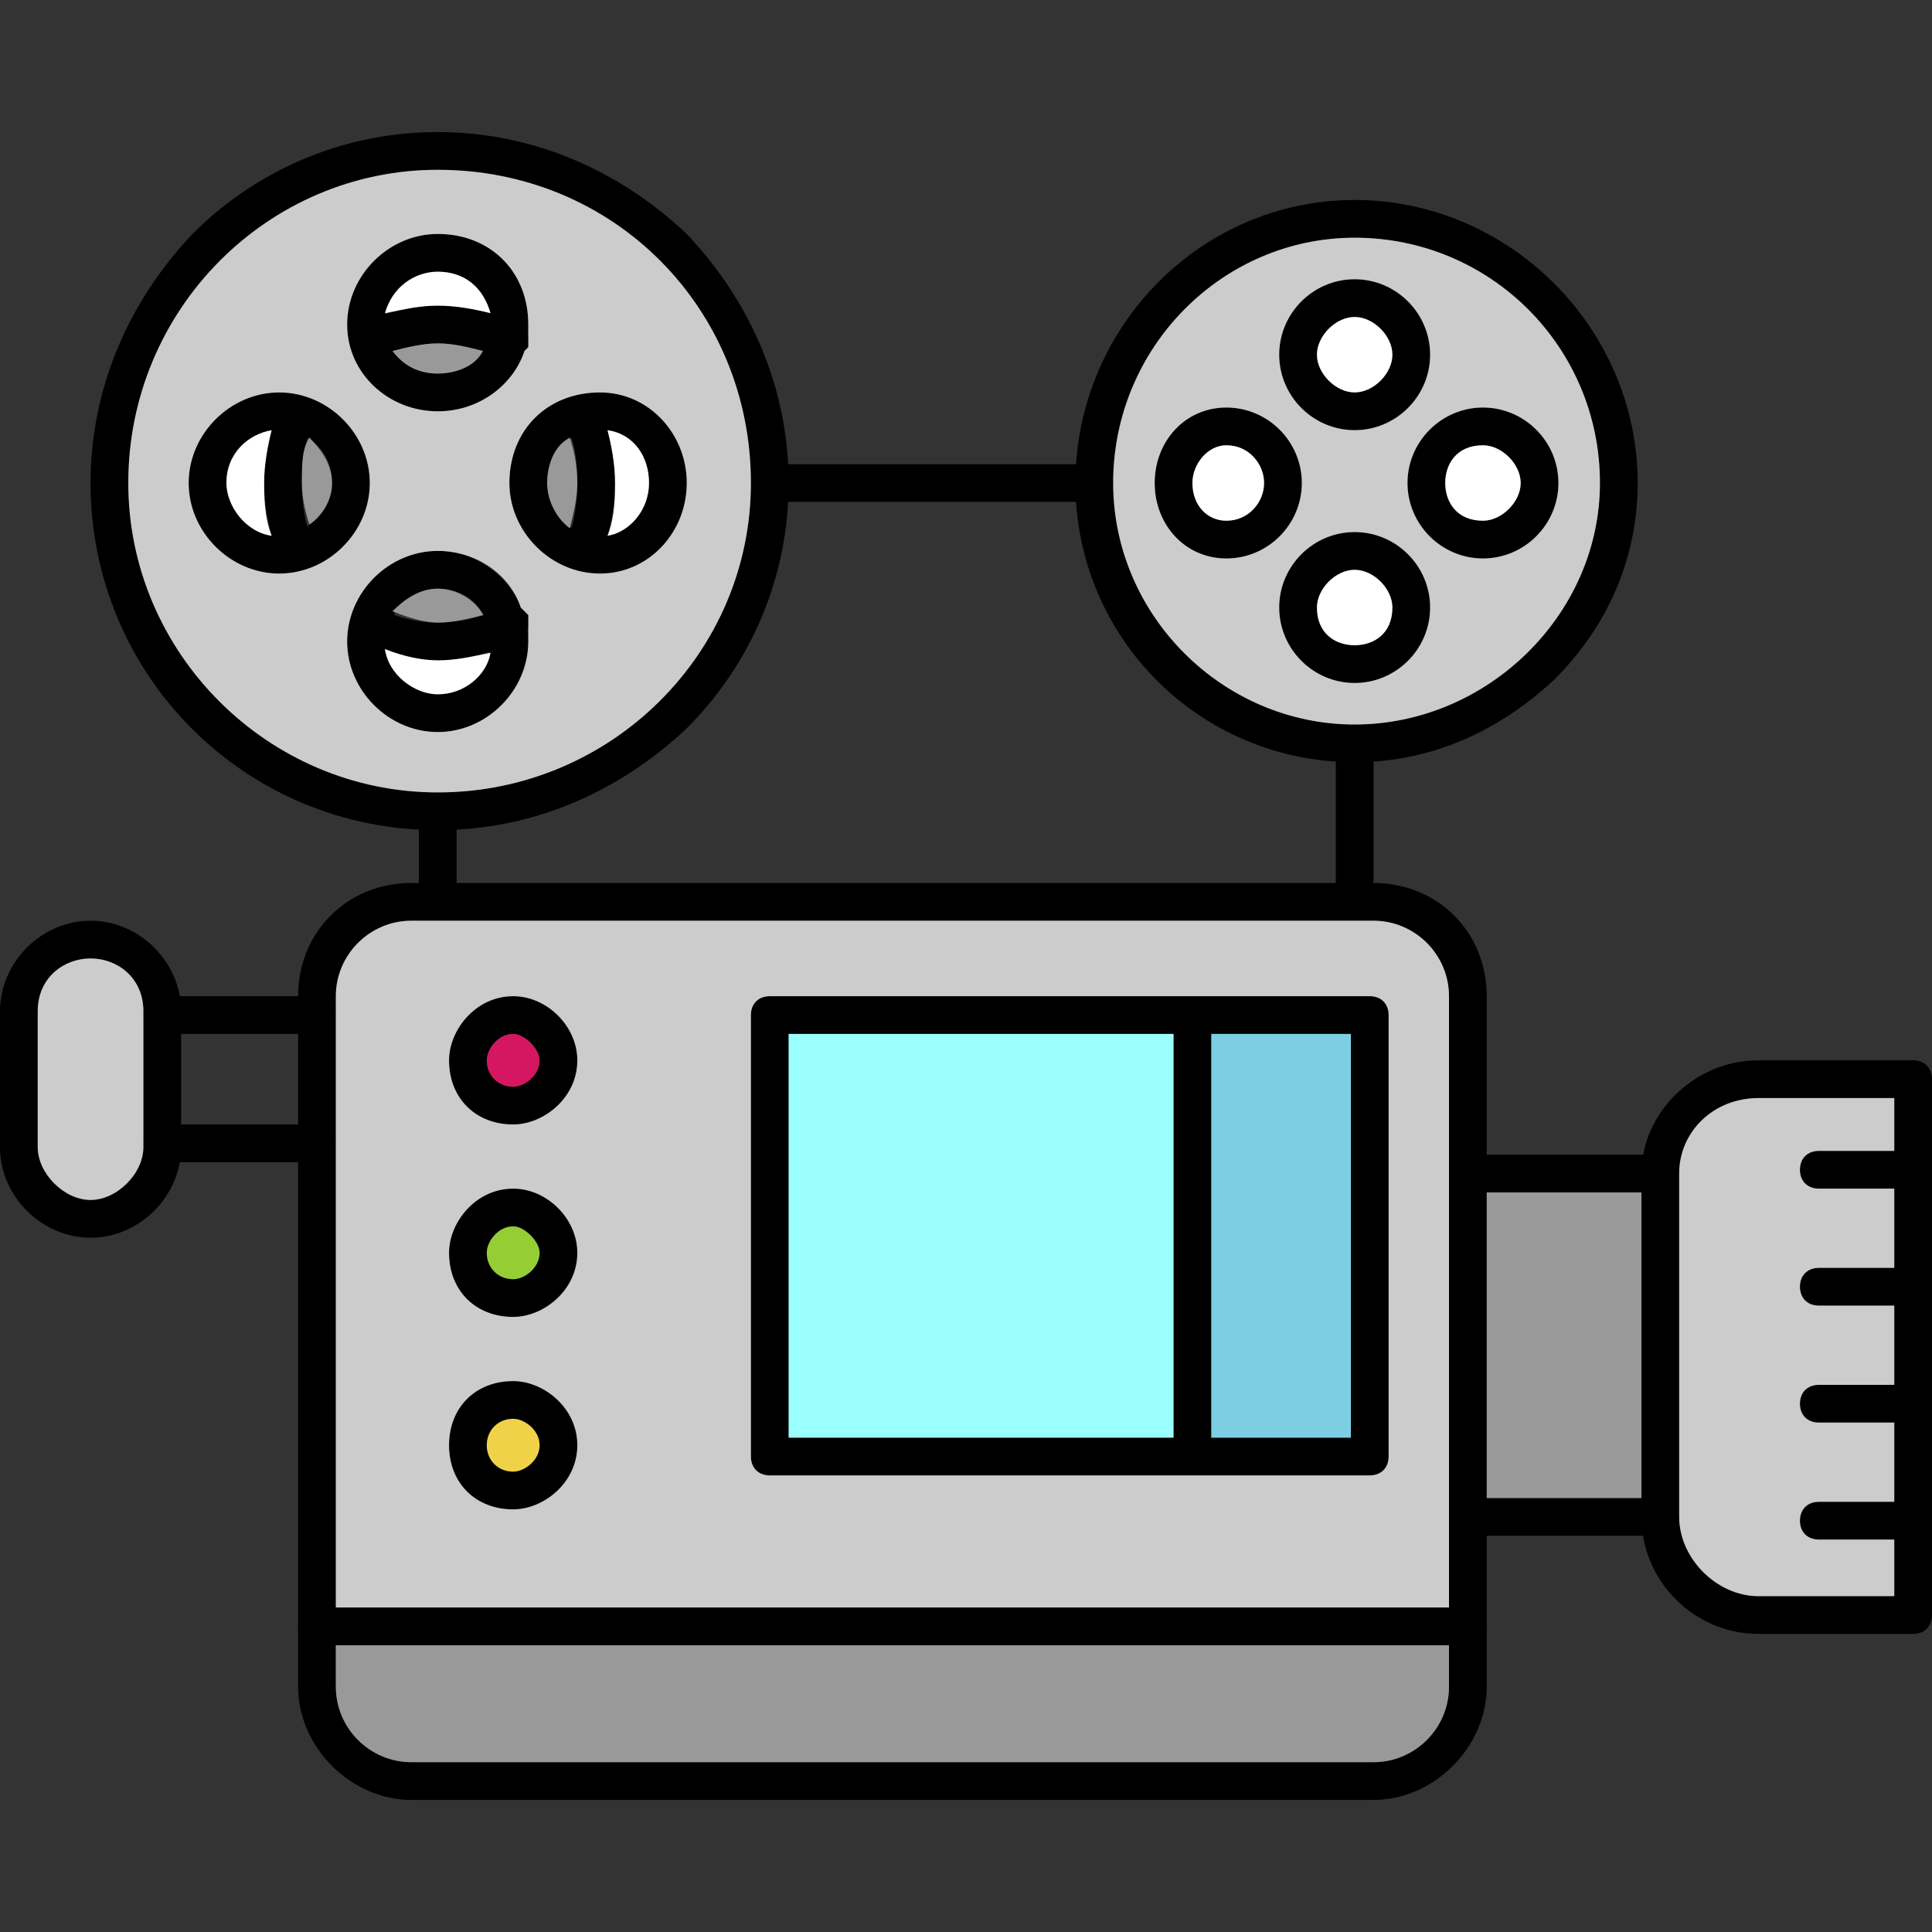 <svg clip-rule="evenodd" fill-rule="evenodd" height="512" image-rendering="optimizeQuality" shape-rendering="geometricPrecision" text-rendering="geometricPrecision" viewBox="0 0 512 512" width="512" xmlns="http://www.w3.org/2000/svg"><rect x="0" y="0" width="512" height="512" fill="#333333" stroke="none"/><g id="Layer_x0020_1"><g id="_522201624"><g><path d="m364 477h-255c-16 0-30-14-30-30v-183c0-17 13-30 30-30h255c17 0 30 13 30 30v183c0 16-14 30-30 30zm-255-233c-11 0-20 9-20 20v183c0 11 9 20 20 20h255c11 0 20-9 20-20v-183c0-11-9-20-20-20z"/></g><g><path d="m440 407h-51c-3 0-5-2-5-5s2-5 5-5h51c3 0 5 2 5 5s-2 5-5 5zm0-91h-51c-3 0-5-2-5-5s2-5 5-5h51c3 0 5 2 5 5s-2 5-5 5z"/></g><g><path d="m507 433h-41c-17 0-31-14-31-31v-91c0-16 14-30 31-30h41c3 0 5 2 5 5v142c0 3-2 5-5 5zm-41-142c-12 0-21 9-21 20v91c0 11 10 21 21 21h36v-132z"/></g><g><path d="m363 391h-159c-3 0-5-2-5-5v-117c0-3 2-5 5-5h159c3 0 5 2 5 5v117c0 3-2 5-5 5zm-154-10h149v-107h-149z"/></g><g><path d="m136 298c-10 0-17-7-17-17 0-8 7-17 17-17 9 0 17 8 17 17 0 10-9 17-17 17zm0-24c-4 0-7 4-7 7 0 4 3 7 7 7 3 0 7-3 7-7 0-3-4-7-7-7z"/></g><g><path d="m136 349c-10 0-17-7-17-17 0-8 7-17 17-17 9 0 17 8 17 17 0 10-9 17-17 17zm0-24c-4 0-7 4-7 7 0 4 3 7 7 7 3 0 7-3 7-7 0-3-4-7-7-7z"/></g><g><path d="m136 400c-10 0-17-7-17-17s7-17 17-17c8 0 17 7 17 17s-9 17-17 17zm0-24c-4 0-7 3-7 7s3 7 7 7c3 0 7-3 7-7s-4-7-7-7z"/></g><g><path d="m389 436h-305c-3 0-5-2-5-5s2-5 5-5h305c3 0 5 2 5 5s-2 5-5 5z"/></g><g><path d="m84 308h-41c-3 0-5-2-5-5s2-5 5-5h41c3 0 5 2 5 5s-2 5-5 5zm0-34h-41c-3 0-5-2-5-5s2-5 5-5h41c3 0 5 2 5 5s-2 5-5 5z"/></g><g><path d="m24 328c-13 0-24-11-24-24v-36c0-13 11-24 24-24s24 11 24 24v36c0 13-11 24-24 24zm0-74c-7 0-14 5-14 14v36c0 7 7 14 14 14s14-7 14-14v-36c0-9-7-14-14-14z"/></g><g><path d="m359 244c-3 0-5-2-5-5v-42c0-3 2-5 5-5s5 2 5 5v42c0 3-2 5-5 5zm-243 0c-3 0-5-2-5-5v-24c0-3 2-5 5-5s5 2 5 5v24c0 3-2 5-5 5zm174-111h-86c-3 0-5-2-5-5s2-5 5-5h86c3 0 5 2 5 5s-2 5-5 5z"/></g><g><path d="m116 220c-51 0-92-41-92-92 0-25 10-48 27-66 17-17 40-27 65-27s48 10 66 27c17 18 27 41 27 66s-10 48-27 65c-18 17-41 27-66 27zm0-175c-45 0-82 37-82 83 0 45 37 82 82 82 46 0 83-37 83-82 0-46-36-83-83-83z"/></g><g><path d="m116 109c-13 0-24-10-24-23s11-24 24-24c14 0 24 10 24 24 0 13-10 23-24 23zm0-37c-7 0-14 5-14 14 0 7 6 13 14 13s14-6 14-13c0-8-6-14-14-14z"/></g><g><path d="m159 152c-13 0-24-11-24-24 0-14 10-24 24-24 13 0 23 11 23 24s-10 24-23 24zm0-38c-8 0-14 6-14 14 0 7 5 14 14 14 7 0 13-6 13-14s-6-14-13-14z"/></g><g><path d="m116 194c-13 0-24-11-24-24s11-24 24-24 24 11 24 24-11 24-24 24zm0-38c-7 0-14 7-14 14s7 14 14 14c9 0 14-7 14-14s-5-14-14-14z"/></g><g><path d="m74 152c-13 0-24-11-24-24s11-24 24-24 24 11 24 24-11 24-24 24zm0-38c-7 0-14 5-14 14 0 7 7 14 14 14s14-7 14-14c0-9-7-14-14-14z"/></g><g><path d="m359 202c-41 0-74-33-74-74s33-75 74-75 75 34 75 75c0 20-8 38-22 52-15 14-33 22-53 22zm0-139c-35 0-64 29-64 65 0 35 29 64 64 64s65-29 65-64c0-36-29-65-65-65z"/></g><g><path d="m359 114c-11 0-20-9-20-20s9-20 20-20 20 9 20 20-9 20-20 20zm0-30c-5 0-10 5-10 10s5 10 10 10 10-5 10-10-5-10-10-10z"/></g><g><path d="m393 148c-11 0-20-9-20-20s9-20 20-20 20 9 20 20-9 20-20 20zm0-30c-7 0-10 5-10 10s3 10 10 10c5 0 10-5 10-10s-5-10-10-10z"/></g><g><path d="m359 181c-11 0-20-9-20-20s9-20 20-20 20 9 20 20-9 20-20 20zm0-30c-5 0-10 5-10 10 0 7 5 10 10 10s10-3 10-10c0-5-5-10-10-10z"/></g><g><path d="m325 148c-11 0-19-9-19-20s8-20 19-20 20 9 20 20-9 20-20 20zm0-30c-5 0-9 5-9 10 0 6 4 10 9 10 6 0 10-5 10-10s-4-10-10-10z"/></g><g><path d="m116 175c-6 0-13-2-20-5-3-2-4-5-2-7 1-3 4-4 6-2 6 3 11 4 16 4s11-1 17-4c2-2 5-1 7 2 1 2 0 5-3 7-7 3-14 5-21 5zm38-24c-1 0-2 0-3-1-2-1-3-4-1-7s3-9 3-15c0-7-1-12-3-15s-1-6 1-7c3-2 6-1 7 1 3 6 5 12 5 21 0 5-1 14-5 21-1 1-2 2-4 2zm-75 0c-2 0-3-1-4-2-4-7-5-16-5-21 0-9 1-15 5-21 1-2 4-3 7-1 2 1 3 4 1 7s-3 8-3 15c0 6 1 12 3 15s1 6-1 7c-1 1-2 1-3 1zm56-56s-1 0-2 0c-5-2-11-4-17-4-5 0-11 2-16 4-3 1-6-1-7-3 0-3 1-6 3-7 7-2 13-4 20-4 8 0 14 2 21 4 2 1 4 4 3 7-1 2-3 3-5 3z"/></g><g><path d="m316 391c-3 0-5-2-5-5v-117c0-3 2-5 5-5s5 2 5 5v117c0 3-2 5-5 5z"/></g><g><path d="m507 315h-25c-3 0-5-2-5-5s2-5 5-5h25c3 0 5 2 5 5s-2 5-5 5z"/></g><g><path d="m507 346h-25c-3 0-5-2-5-5s2-5 5-5h25c3 0 5 2 5 5s-2 5-5 5z"/></g><g><path d="m507 377h-25c-3 0-5-2-5-5s2-5 5-5h25c3 0 5 2 5 5s-2 5-5 5z"/></g><g><path d="m507 408h-25c-3 0-5-2-5-5s2-5 5-5h25c3 0 5 2 5 5s-2 5-5 5z"/></g></g><path d="m92 170c0-13 11-24 24-24 10 0 19 6 22 15l2 2v4 3c0 13-11 24-24 24s-24-11-24-24zm67-18c-13 0-24-11-24-24 0-14 10-24 24-24 13 0 23 11 23 24s-10 24-23 24zm-43 58c46 0 83-37 83-82 0-46-36-83-83-83-45 0-82 37-82 83 0 45 37 82 82 82zm-18-82c0 13-11 24-24 24s-24-11-24-24 11-24 24-24 24 11 24 24zm41-35c-3 9-12 16-23 16-13 0-24-10-24-23s11-24 24-24c14 0 24 10 24 24v2 4s-1 1-1 1z" fill="#ccc"/><path d="m136 264c9 0 17 8 17 17 0 10-9 17-17 17-10 0-17-7-17-17 0-8 7-17 17-17zm223-20h-243-7c-11 0-20 9-20 20v5 34 123h295v-24-91-47c0-11-9-20-20-20zm-160 142v-117c0-3 2-5 5-5h112 47c3 0 5 2 5 5v117c0 3-2 5-5 5h-47-112c-3 0-5-2-5-5zm-63-20c8 0 17 7 17 17s-9 17-17 17c-10 0-17-7-17-17s7-17 17-17zm0-51c9 0 17 8 17 17 0 10-9 17-17 17-10 0-17-7-17-17 0-8 7-17 17-17z" fill="#ccc"/><path d="m209 274v107h102v-107z" fill="#9ff"/><path d="m321 274v107h37v-107z" fill="#7ccfe2"/><path d="m384 436h-295v11c0 11 9 20 20 20h255c11 0 20-9 20-20z" fill="#999"/><path d="m394 316v81h41v-81z" fill="#999"/><path d="m445 311v91c0 11 10 21 21 21h36v-15h-20c-3 0-5-2-5-5s2-5 5-5h20v-21h-20c-3 0-5-2-5-5s2-5 5-5h20v-21h-20c-3 0-5-2-5-5s2-5 5-5h20v-21h-20c-3 0-5-2-5-5s2-5 5-5h20v-14h-36c-12 0-21 9-21 20z" fill="#ccc"/><path d="m359 192c35 0 65-29 65-64 0-36-29-65-65-65-35 0-64 29-64 65 0 35 29 64 64 64zm20-31c0 11-9 20-20 20s-20-9-20-20 9-20 20-20 20 9 20 20zm14-13c-11 0-20-9-20-20s9-20 20-20 20 9 20 20-9 20-20 20zm-34-34c-11 0-20-9-20-20s9-20 20-20 20 9 20 20-9 20-20 20zm-14 14c0 11-9 20-20 20s-19-9-19-20 8-20 19-20 20 9 20 20z" fill="#ccc"/><path d="m38 303v-34-1c0-9-7-14-14-14s-14 5-14 14v36c0 7 7 14 14 14s14-7 14-14z" fill="#ccc"/><path d="m129 281c0 4 3 7 7 7 3 0 7-3 7-7 0-3-4-7-7-7-4 0-7 4-7 7z" fill="#d51660"/><path d="m136 325c-4 0-7 4-7 7 0 4 3 7 7 7 3 0 7-3 7-7 0-3-4-7-7-7z" fill="#95cd35"/><path d="m143 383c0-4-4-7-7-7-4 0-7 3-7 7s3 7 7 7c3 0 7-3 7-7z" fill="#f0d248"/><path d="m102 83c5-1 9-2 14-2s10 1 14 2c-2-7-7-11-14-11-6 0-12 4-14 11z" fill="#fff"/><path d="m116 91c-4 0-8 1-12 2 3 4 7 6 12 6s10-2 12-6c-4-1-8-2-12-2z" fill="#999"/><path d="m151 116c-4 2-6 7-6 12 0 4 2 9 6 12 1-4 2-8 2-12 0-5-1-9-2-12z" fill="#999"/><g fill="#fff"><path d="m161 114c1 4 2 9 2 14 0 3 0 9-2 14 6-1 11-7 11-14s-4-13-11-14z"/><path d="m359 84c-5 0-10 5-10 10s5 10 10 10 10-5 10-10-5-10-10-10z"/><path d="m335 128c0-5-4-10-10-10-5 0-9 5-9 10 0 6 4 10 9 10 6 0 10-5 10-10z"/><path d="m359 151c-5 0-10 5-10 10 0 7 5 10 10 10s10-3 10-10c0-5-5-10-10-10z"/><path d="m383 128c0 5 3 10 10 10 5 0 10-5 10-10s-5-10-10-10c-7 0-10 5-10 10z"/></g><path d="m82 139c3-2 6-6 6-11s-3-9-6-12c-2 3-2 7-2 12 0 4 1 8 2 11z" fill="#999"/><path d="m72 142c-2-5-2-11-2-14 0-5 1-10 2-14-6 1-12 6-12 14 0 6 5 13 12 14z" fill="#fff"/><path d="m116 156c-5 0-9 3-12 6 5 2 9 3 12 3 4 0 8-1 12-2-2-4-7-7-12-7z" fill="#999"/><path d="m130 173c-5 1-9 2-14 2-4 0-9-1-14-3 1 7 8 12 14 12 7 0 13-5 14-11z" fill="#fff"/></g></svg>